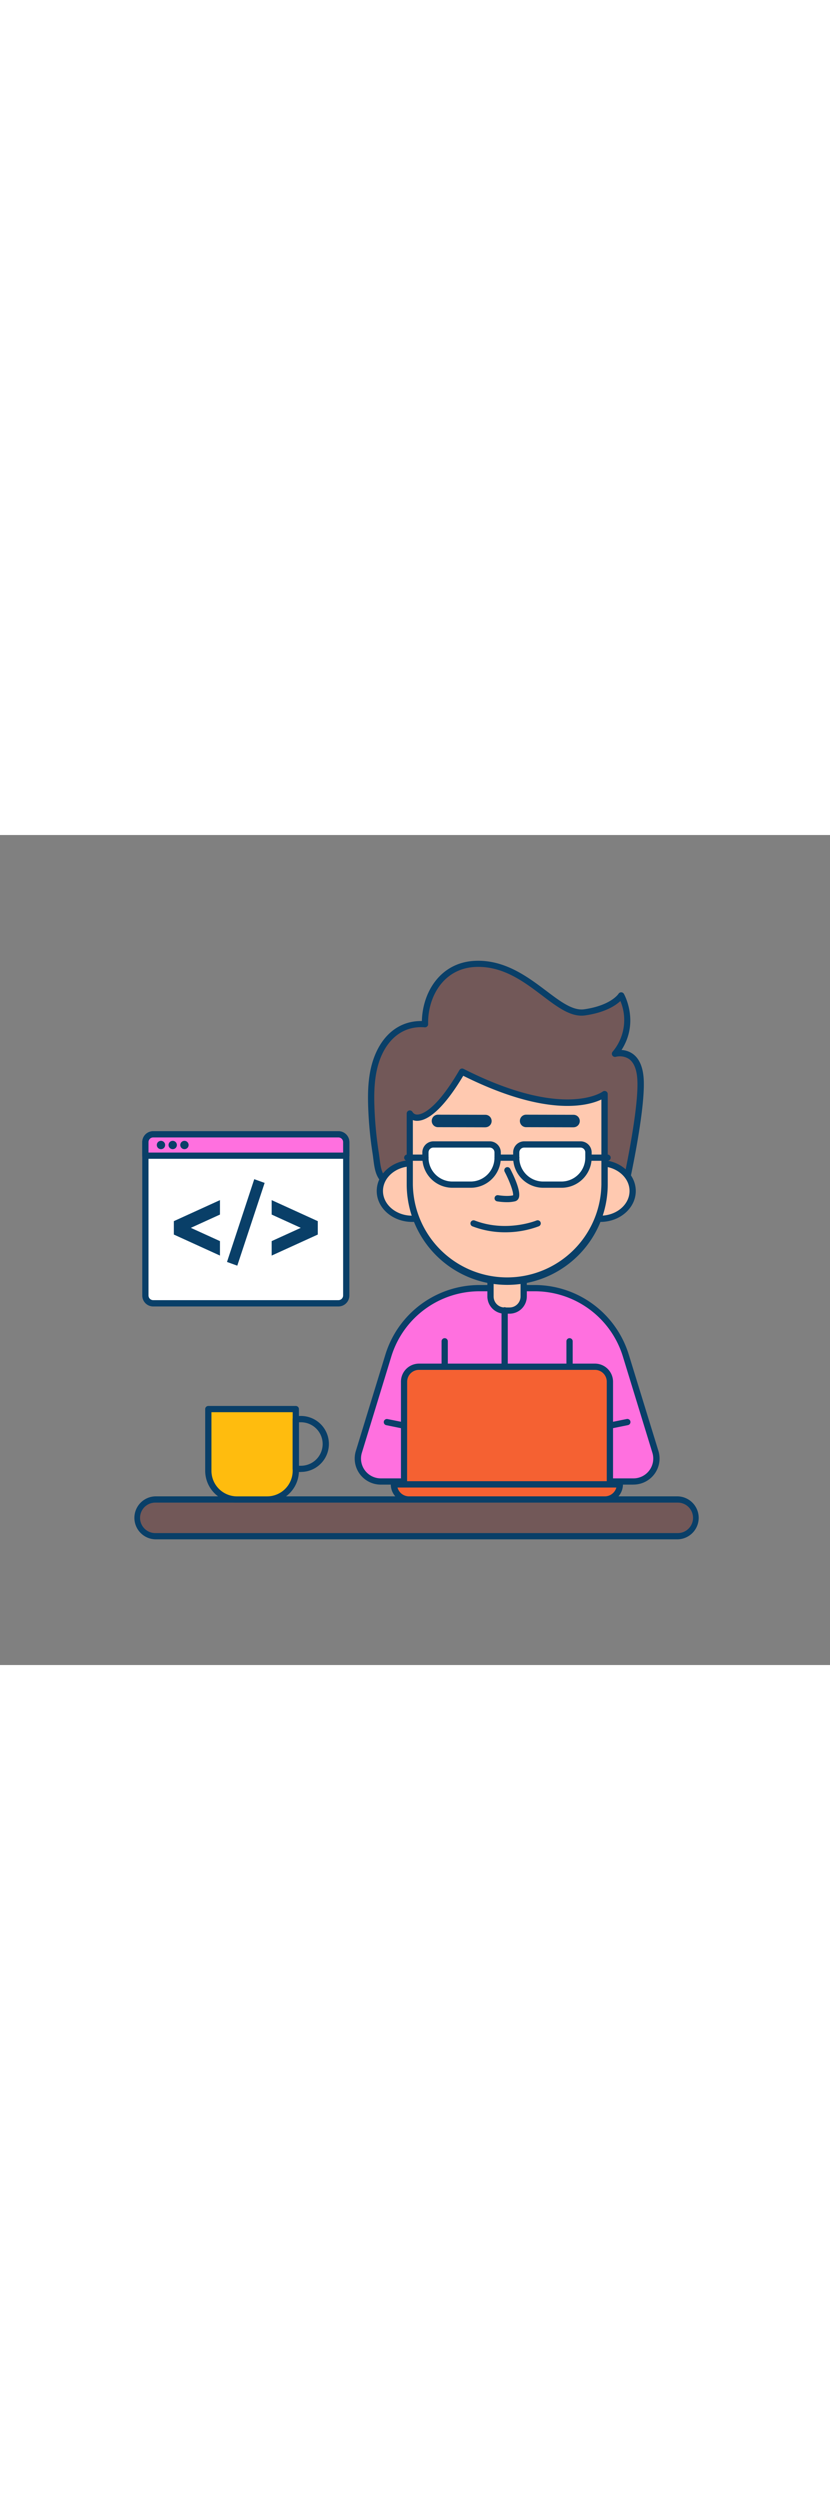 <svg id="_0340_web_developer" data-name="0340_web_developer" xmlns="http://www.w3.org/2000/svg" viewBox="0 0 500 500" data-imageid="coding-5-64" imageName="Coding 5" class="illustrations_image" style="width: 166px;"><rect x="0" y="0" width="500" height="500" fill="#808080" stroke="none"/><defs><style>.cls-1_coding-5-64{fill:#68e1fd;}.cls-2_coding-5-64{fill:#093f68;}.cls-3_coding-5-64{fill:#ffc9b0;}.cls-4_coding-5-64{fill:#725858;}.cls-5_coding-5-64{fill:#fff;}.cls-6_coding-5-64{fill:#f56132;}.cls-7_coding-5-64{fill:#ffbc0e;}</style></defs><g id="character_coding-5-64"><path class="cls-1_coding-5-64 targetColor" d="M289.1,273h32.78a57.77,57.77,0,0,1,55.24,40.84l17.71,57.77a13.81,13.81,0,0,1-13.21,17.86H229.37a13.81,13.81,0,0,1-13.21-17.86l17.71-57.77A57.77,57.77,0,0,1,289.1,273Z" style="fill: rgb(255, 112, 223);"/><path class="cls-2_coding-5-64" d="M381.62,391.32H229.37a15.69,15.69,0,0,1-15-20.3l17.71-57.77a59.34,59.34,0,0,1,57-42.17h32.78a59.35,59.35,0,0,1,57,42.17L396.63,371a15.69,15.69,0,0,1-15,20.3ZM289.1,274.85a55.6,55.6,0,0,0-53.43,39.51L218,372.13a11.93,11.93,0,0,0,11.41,15.43H381.62A11.93,11.93,0,0,0,393,372.13l-17.71-57.77a55.6,55.6,0,0,0-53.44-39.51Z"/><path class="cls-3_coding-5-64" d="M295.48,266.45h20a0,0,0,0,1,0,0V282a4.52,4.52,0,0,1-4.52,4.52H300a4.52,4.52,0,0,1-4.52-4.52v-15.5A0,0,0,0,1,295.48,266.45Z"/><path class="cls-2_coding-5-64" d="M307,288.35h-3A10.4,10.4,0,0,1,293.6,278V266.44a1.88,1.88,0,0,1,1.88-1.88h20a1.88,1.88,0,0,1,1.88,1.88V278A10.4,10.4,0,0,1,307,288.35Zm-9.64-20V278a6.62,6.62,0,0,0,6.61,6.61h3a6.62,6.62,0,0,0,6.61-6.61v-9.64Z"/><path class="cls-4_coding-5-64" d="M236.37,210.9c-9.29-3.52-8.72-10.62-10.13-19.74a234.94,234.94,0,0,1-2.56-27.25c-.36-10.37,0-21,3.95-30.64,5.05-12.37,15-20.36,28.39-19.26-.39-18.22,10.54-35.32,29.92-36.35,31-1.65,48.88,31.67,66.26,29.19s22-10.19,22-10.19,10.35,17.74-3.72,35.13c0,0,13.67-4,15.33,14.21s-9.23,66.58-9.23,66.58l-12.42-2.17c-5.21-.92-11.72.36-17,.53l-38.8,1.21C289,212.76,257.49,218.89,236.37,210.9Z"/><path class="cls-2_coding-5-64" d="M264.35,216.84c-10.2,0-20.23-1-28.64-4.18h0c-9-3.42-9.86-9.94-10.82-17.49-.15-1.2-.31-2.44-.51-3.73A236.12,236.12,0,0,1,221.8,164c-.34-9.75-.12-21.11,4.09-31.41,5.38-13.17,15.38-20.53,27.68-20.53h.57c.42-17.52,11.17-35.16,31.71-36.25,18-.94,31.95,9.57,43.14,18,8.62,6.52,16.07,12.15,22.95,11.17,16.08-2.3,20.61-9.25,20.65-9.32a1.9,1.9,0,0,1,3.24,0c.1.17,9.53,16.79-1.42,33.85a12.82,12.82,0,0,1,6.54,2.15c3.85,2.62,6.12,7.37,6.73,14.12,1.66,18.3-8.82,65.17-9.27,67.16a1.89,1.89,0,0,1-2.16,1.44l-12.41-2.17c-3.27-.57-7.22-.21-11,.15-1.94.18-3.78.35-5.55.41L308.45,214c-4.85.15-10.52.66-16.53,1.19C283.35,216,273.78,216.84,264.35,216.84ZM237,209.14c15.39,5.82,37.1,3.89,54.55,2.33,6.06-.54,11.79-1.05,16.74-1.2l38.8-1.21c1.65-.06,3.43-.22,5.31-.4,4.07-.38,8.27-.77,12-.11h0l10.64,1.85c1.92-8.81,10.25-48.46,8.81-64.23-.5-5.56-2.21-9.37-5.07-11.34A10.24,10.24,0,0,0,371,133.6a1.89,1.89,0,0,1-2-3A29.6,29.6,0,0,0,373.73,100c-2.89,2.71-9.16,6.95-21.26,8.67-8.43,1.2-16.46-4.86-25.75-11.89-11.26-8.52-24-18.17-40.68-17.28-18.93,1-28.49,18.08-28.13,34.43a1.88,1.88,0,0,1-.6,1.41,1.93,1.93,0,0,1-1.44.51c-11.75-1-21.4,5.63-26.5,18.09-3.93,9.65-4.13,20.51-3.81,29.86a231,231,0,0,0,2.54,27c.21,1.32.37,2.59.53,3.82.9,7.12,1.5,11.83,8.41,14.45Z"/><ellipse class="cls-3_coding-5-64" cx="248.28" cy="214.44" rx="19.45" ry="16.76"/><path class="cls-2_coding-5-64" d="M248.28,233.08c-11.77,0-21.34-8.36-21.34-18.64s9.57-18.64,21.34-18.64,21.33,8.36,21.33,18.64S260,233.08,248.28,233.08Zm0-33.52c-9.69,0-17.57,6.68-17.57,14.88s7.88,14.88,17.57,14.88,17.57-6.67,17.57-14.88S258,199.56,248.28,199.56Z"/><ellipse class="cls-3_coding-5-64" cx="361.68" cy="214.44" rx="19.45" ry="16.76"/><path class="cls-2_coding-5-64" d="M361.68,233.08c-11.77,0-21.34-8.36-21.34-18.64s9.57-18.64,21.34-18.64S383,204.16,383,214.44,373.44,233.08,361.68,233.08Zm0-33.52c-9.69,0-17.57,6.68-17.57,14.88s7.88,14.88,17.57,14.88,17.56-6.67,17.56-14.88S371.36,199.56,361.68,199.56Z"/><path class="cls-3_coding-5-64" d="M305.49,269.07h0a58.66,58.66,0,0,1-58.66-58.66v-42.6c3.43,5.64,14.82,3.4,31.5-25.24,62.5,31.66,85.83,13.52,85.83,13.52v54.32A58.66,58.66,0,0,1,305.49,269.07Z"/><path class="cls-2_coding-5-64" d="M305.49,271A60.61,60.61,0,0,1,245,210.41v-42.6a1.88,1.88,0,0,1,3.49-1,3.13,3.13,0,0,0,2.88,1.58h.05c2.29,0,10.91-2,25.34-26.79a1.89,1.89,0,0,1,2.48-.73c60.37,30.59,83.6,13.88,83.82,13.7a1.89,1.89,0,0,1,2-.18,1.86,1.86,0,0,1,1.05,1.68v54.32A60.61,60.61,0,0,1,305.49,271Zm-56.78-99.23v38.69a56.79,56.79,0,0,0,113.57,0V159.33c-8.13,3.86-33.11,10.7-83.22-14.29-10.39,17.45-20.18,27.06-27.66,27.13A6.73,6.73,0,0,1,248.71,171.72Z"/><path class="cls-2_coding-5-64" d="M343.1,375.58a1.88,1.88,0,0,1-1.88-1.88V304.85a1.89,1.89,0,0,1,3.77,0V373.7A1.88,1.88,0,0,1,343.1,375.58Z"/><path class="cls-2_coding-5-64" d="M267.88,375.58A1.88,1.88,0,0,1,266,373.7V304.85a1.89,1.89,0,0,1,3.77,0V373.7A1.89,1.89,0,0,1,267.88,375.58Z"/><path class="cls-2_coding-5-64" d="M305.36,221.18a37.16,37.16,0,0,1-5.88-.49,1.88,1.88,0,1,1,.65-3.71c.06,0,5.27.91,8.94.09.37-1.73-1.91-8.19-5.07-14.25a1.88,1.88,0,1,1,3.33-1.75c2.12,4.05,6.84,13.89,5.11,17.74a3.23,3.23,0,0,1-2.18,1.85A20.61,20.61,0,0,1,305.36,221.18Z"/><path class="cls-2_coding-5-64" d="M292.42,176.08h0L263.65,176a3.77,3.77,0,0,1,0-7.53h0l28.76.07a3.76,3.76,0,1,1,0,7.52Z"/><path class="cls-2_coding-5-64" d="M345.52,176.08h0L316.75,176a3.77,3.77,0,0,1,0-7.53h0l28.76.07a3.76,3.76,0,1,1,0,7.52Z"/><path class="cls-5_coding-5-64" d="M258.82,186.41h38.43a2.56,2.56,0,0,1,2.56,2.56v6.92a14.74,14.74,0,0,1-14.74,14.74H271a14.74,14.74,0,0,1-14.74-14.74V189A2.56,2.56,0,0,1,258.82,186.41Z"/><path class="cls-2_coding-5-64" d="M283.56,212.5h-11a18.16,18.16,0,0,1-18.14-18.13v-3.15a6.71,6.71,0,0,1,6.7-6.7H295a6.71,6.71,0,0,1,6.7,6.7v3.15A18.15,18.15,0,0,1,283.56,212.5Zm-22.48-24.21a2.93,2.93,0,0,0-2.93,2.93v3.15a14.38,14.38,0,0,0,14.37,14.37h11a14.38,14.38,0,0,0,14.36-14.37v-3.15a2.93,2.93,0,0,0-2.93-2.93Z"/><path class="cls-5_coding-5-64" d="M313.52,186.41h38.43A2.56,2.56,0,0,1,354.5,189v6.92a14.74,14.74,0,0,1-14.74,14.74H325.7A14.74,14.74,0,0,1,311,195.88V189A2.56,2.56,0,0,1,313.52,186.41Z"/><path class="cls-2_coding-5-64" d="M338.25,212.5h-11a18.15,18.15,0,0,1-18.13-18.13v-3.15a6.7,6.7,0,0,1,6.69-6.7h33.92a6.7,6.7,0,0,1,6.69,6.7v3.15A18.15,18.15,0,0,1,338.25,212.5Zm-22.48-24.21a2.93,2.93,0,0,0-2.93,2.93v3.15a14.38,14.38,0,0,0,14.37,14.37h11a14.39,14.39,0,0,0,14.37-14.37v-3.15a2.93,2.93,0,0,0-2.93-2.93Z"/><path class="cls-2_coding-5-64" d="M256.27,196.25H245.34a1.88,1.88,0,0,1,0-3.76h10.93a1.88,1.88,0,0,1,0,3.76Z"/><path class="cls-2_coding-5-64" d="M366,196.25H355.05a1.88,1.88,0,0,1,0-3.76H366a1.88,1.88,0,0,1,0,3.76Z"/><path class="cls-2_coding-5-64" d="M311,196.25H299.81a1.88,1.88,0,1,1,0-3.76H311a1.88,1.88,0,0,1,0,3.76Z"/><path class="cls-2_coding-5-64" d="M304.25,239.32a54.41,54.41,0,0,1-19.65-3.59,1.88,1.88,0,0,1,1.36-3.51c19.05,7.36,37,.09,37.2,0a1.88,1.88,0,1,1,1.45,3.47A57.14,57.14,0,0,1,304.25,239.32Z"/><path class="cls-2_coding-5-64" d="M357.11,359.76a1.88,1.88,0,0,1-.38-3.72l20.81-4.25a1.88,1.88,0,0,1,.76,3.69l-20.81,4.24A1.69,1.69,0,0,1,357.11,359.76Z"/><path class="cls-2_coding-5-64" d="M253.88,359.76a1.64,1.64,0,0,1-.38,0l-20.81-4.24a1.88,1.88,0,0,1,.75-3.69L254.25,356a1.88,1.88,0,0,1-.37,3.72Z"/><path class="cls-2_coding-5-64" d="M304,322.2a1.88,1.88,0,0,1-1.88-1.88V286.47a1.89,1.89,0,1,1,3.77,0v33.85A1.89,1.89,0,0,1,304,322.2Z"/></g><g id="device_coding-5-64"><path class="cls-6_coding-5-64" d="M252.76,320.32H358a9.41,9.41,0,0,1,9.41,9.41V391.2a0,0,0,0,1,0,0h-124a0,0,0,0,1,0,0V329.72A9.41,9.41,0,0,1,252.76,320.32Z"/><path class="cls-2_coding-5-64" d="M367.41,393.08h-124a1.88,1.88,0,0,1-1.88-1.88V329.32a10.9,10.9,0,0,1,10.88-10.89h106a10.91,10.91,0,0,1,10.89,10.89V391.2A1.88,1.88,0,0,1,367.41,393.08Zm-122.17-3.76H365.52v-60a7.12,7.12,0,0,0-7.12-7.12h-106a7.13,7.13,0,0,0-7.12,7.12Z"/><path class="cls-6_coding-5-64" d="M237.33,391.2h136.1a0,0,0,0,1,0,0v1.39a7.69,7.69,0,0,1-7.69,7.69H245a7.69,7.69,0,0,1-7.69-7.69V391.2A0,0,0,0,1,237.33,391.2Z"/><path class="cls-2_coding-5-64" d="M364.35,402.16H246.41a11,11,0,0,1-11-11,1.88,1.88,0,0,1,1.88-1.88h136.1a1.88,1.88,0,0,1,1.88,1.88A11,11,0,0,1,364.35,402.16Zm-124.88-9.08a7.19,7.19,0,0,0,6.94,5.31H364.35a7.21,7.21,0,0,0,6.95-5.31Z"/></g><g id="table_coding-5-64"><rect class="cls-4_coding-5-64" x="82.49" y="400.28" width="336.88" height="22.12" rx="10.72"/><path class="cls-2_coding-5-64" d="M408.31,424.28H93.55a12.95,12.95,0,0,1,0-25.89H408.31a12.95,12.95,0,0,1,0,25.89ZM93.55,402.16a9.18,9.18,0,0,0,0,18.36H408.31a9.18,9.18,0,0,0,0-18.36Z"/></g><g id="glass_coding-5-64"><path class="cls-7_coding-5-64" d="M125.49,345.82h52.7a0,0,0,0,1,0,0V384.6a15.68,15.68,0,0,1-15.68,15.68H141.17a15.68,15.68,0,0,1-15.68-15.68V345.82A0,0,0,0,1,125.49,345.82Z"/><path class="cls-2_coding-5-64" d="M160.9,402.16H142.79A19.19,19.19,0,0,1,123.61,383V345.82a1.88,1.88,0,0,1,1.88-1.88h52.7a1.88,1.88,0,0,1,1.88,1.88V383A19.19,19.19,0,0,1,160.9,402.16ZM127.38,347.7V383a15.42,15.42,0,0,0,15.41,15.4H160.9A15.42,15.42,0,0,0,176.31,383V347.7Z"/><path class="cls-2_coding-5-64" d="M181.27,383.72h-3.08a1.88,1.88,0,0,1-1.88-1.88v-30a1.88,1.88,0,0,1,1.88-1.88h3.08a16.86,16.86,0,1,1,0,33.72Zm-1.2-3.76h1.2a13.1,13.1,0,0,0,0-26.2h-1.2Z"/></g><g id="tab_coding-5-64"><rect class="cls-5_coding-5-64" x="87.58" y="180.32" width="121" height="101.77" rx="2.5"/><path class="cls-2_coding-5-64" d="M203.88,284H92.28a6.59,6.59,0,0,1-6.58-6.58V185a6.58,6.58,0,0,1,6.58-6.57h111.6a6.58,6.58,0,0,1,6.58,6.57v92.38A6.59,6.59,0,0,1,203.88,284ZM92.28,182.2A2.81,2.81,0,0,0,89.46,185v92.38a2.82,2.82,0,0,0,2.82,2.82h111.6a2.83,2.83,0,0,0,2.82-2.82V185a2.82,2.82,0,0,0-2.82-2.81Z"/><path class="cls-1_coding-5-64 targetColor" d="M90.07,180.32h116a2.5,2.5,0,0,1,2.5,2.5v10.36a0,0,0,0,1,0,0h-121a0,0,0,0,1,0,0V182.81A2.5,2.5,0,0,1,90.07,180.32Z" style="fill: rgb(255, 112, 223);"/><path class="cls-2_coding-5-64" d="M208.58,195.06h-121a1.89,1.89,0,0,1-1.88-1.89V185a6.58,6.58,0,0,1,6.58-6.57h111.6a6.58,6.58,0,0,1,6.58,6.57v8.16A1.89,1.89,0,0,1,208.58,195.06ZM89.46,191.29H206.7V185a2.82,2.82,0,0,0-2.82-2.81H92.28A2.81,2.81,0,0,0,89.46,185Z"/><circle class="cls-2_coding-5-64" cx="96.97" cy="186.74" r="2.52"/><circle class="cls-2_coding-5-64" cx="104.04" cy="186.74" r="2.52"/><circle class="cls-2_coding-5-64" cx="111.11" cy="186.74" r="2.52"/><path class="cls-2_coding-5-64" d="M132.51,228.64l-17.41,7.94v.13l17.41,7.93v8.71l-27.79-12.67v-8.07l27.79-12.67Z"/><path class="cls-2_coding-5-64" d="M153.16,207.33l6.26,2.24-16.48,49.86-6.2-2.24Z"/><path class="cls-2_coding-5-64" d="M163.65,244.64l17.41-7.93v-.13l-17.41-7.94v-8.7l27.79,12.67v8.07l-27.79,12.67Z"/></g></svg>